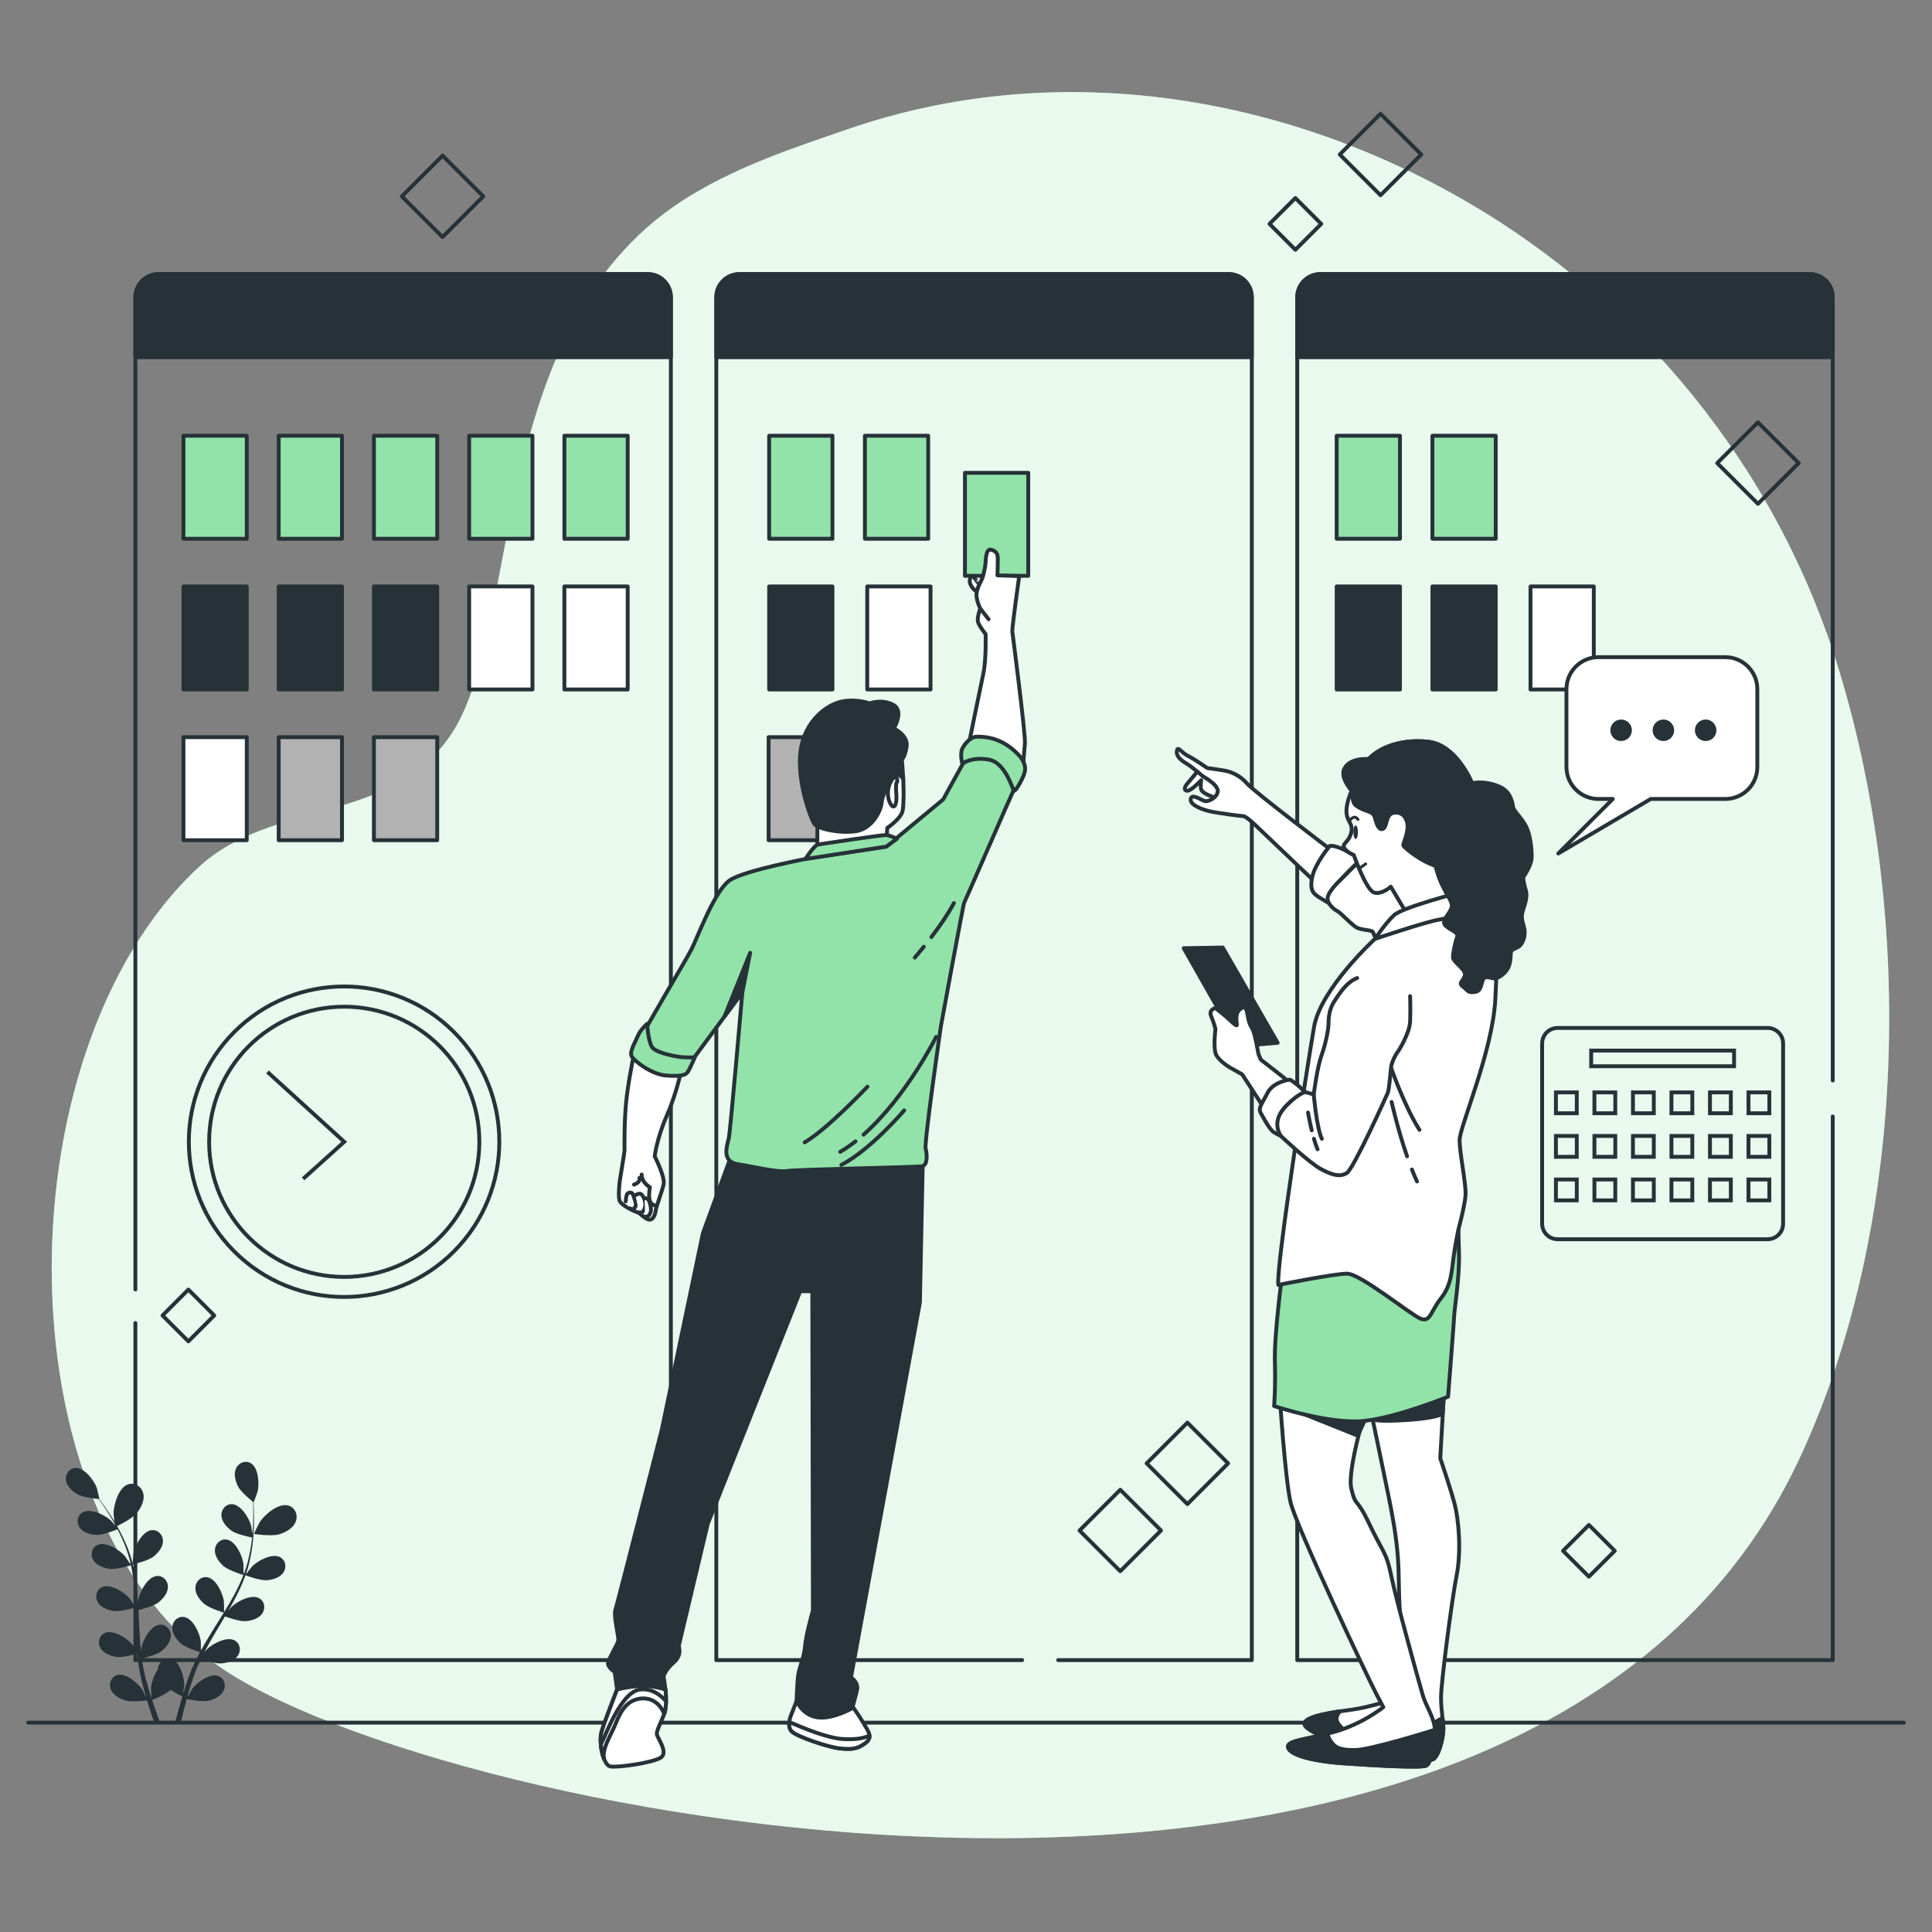 <?xml version="1.0" encoding="utf-8"?>
<!-- Generator: Adobe Illustrator 27.5.0, SVG Export Plug-In . SVG Version: 6.00 Build 0)  -->
<svg version="1.1" xmlns="http://www.w3.org/2000/svg" xmlns:xlink="http://www.w3.org/1999/xlink" x="0px" y="0px"
	 viewBox="0 0 500 500" style="enable-background:new 0 0 500 500;" xml:space="preserve">
<rect x="0" y="0" width="500" height="500" fill="#808080" stroke="none"/>
<g id="Background_Simple">
	<g>
		<path style="fill:#92E3A9;" d="M465.74,377.39c27.811-59.692,29.683-139.224,10.484-202.987
			c-16.53-54.899-53.313-96.77-95.799-121.704c-49.295-28.93-108.051-37.54-160.95-19.282c-13.918,4.804-27.464,9.203-40.583,17.092
			c-53.783,32.341-43.405,112.037-62.275,139.76c-15.876,23.324-46.233,16.446-65.372,34.319
			c-51.643,48.229-51.779,170.137,7.813,208.245C122.277,473.259,396.855,525.236,465.74,377.39z"/>
		<path style="opacity:0.8;fill:#FFFFFF;" d="M465.74,377.39c27.811-59.692,29.683-139.224,10.484-202.987
			c-16.53-54.899-53.313-96.77-95.799-121.704c-49.295-28.93-108.051-37.54-160.95-19.282c-13.918,4.804-27.464,9.203-40.583,17.092
			c-53.783,32.341-43.405,112.037-62.275,139.76c-15.876,23.324-46.233,16.446-65.372,34.319
			c-51.643,48.229-51.779,170.137,7.813,208.245C122.277,473.259,396.855,525.236,465.74,377.39z"/>
	</g>
</g>
<g id="Floor">
	
		<line style="fill:none;stroke:#263238;stroke-linecap:round;stroke-linejoin:round;stroke-miterlimit:10;" x1="7.293" y1="445.816" x2="492.716" y2="445.816"/>
</g>
<g id="Diamonds">
	<g>
		
			<rect x="349.863" y="32.497" transform="matrix(0.707 -0.707 0.707 0.707 76.406 264.363)" style="fill:none;stroke:#263238;stroke-linecap:round;stroke-linejoin:round;stroke-miterlimit:10;" width="14.91" height="14.91"/>
		
			<rect x="447.562" y="112.352" transform="matrix(0.707 -0.707 0.707 0.707 48.555 356.837)" style="fill:none;stroke:#263238;stroke-linecap:round;stroke-linejoin:round;stroke-miterlimit:10;" width="14.91" height="14.91"/>
		
			<rect x="107.094" y="43.355" transform="matrix(0.707 -0.707 0.707 0.707 -2.377 95.88)" style="fill:none;stroke:#263238;stroke-linecap:round;stroke-linejoin:round;stroke-miterlimit:10;" width="14.91" height="14.91"/>
		
			<rect x="282.542" y="388.646" transform="matrix(0.707 -0.707 0.707 0.707 -195.148 321.074)" style="fill:none;stroke:#263238;stroke-linecap:round;stroke-linejoin:round;stroke-miterlimit:10;" width="14.91" height="14.91"/>
		
			<rect x="299.915" y="371.273" transform="matrix(0.707 -0.707 0.707 0.707 -177.775 328.27)" style="fill:none;stroke:#263238;stroke-linecap:round;stroke-linejoin:round;stroke-miterlimit:10;" width="14.91" height="14.91"/>
		
			<rect x="330.552" y="53.181" transform="matrix(0.707 -0.707 0.707 0.707 57.25 254.044)" style="fill:none;stroke:#263238;stroke-linecap:round;stroke-linejoin:round;stroke-miterlimit:10;" width="9.469" height="9.469"/>
		
			<rect x="44.06" y="335.741" transform="matrix(0.707 -0.707 0.707 0.707 -226.462 134.227)" style="fill:none;stroke:#263238;stroke-linecap:round;stroke-linejoin:round;stroke-miterlimit:10;" width="9.469" height="9.469"/>
		
			<rect x="406.559" y="396.616" transform="matrix(0.707 -0.707 0.707 0.707 -163.332 408.381)" style="fill:none;stroke:#263238;stroke-linecap:round;stroke-linejoin:round;stroke-miterlimit:10;" width="9.469" height="9.469"/>
	</g>
</g>
<g id="Calendar">
	<g>
		<path style="fill:none;stroke:#263238;stroke-miterlimit:10;" d="M457.468,320.708h-54.363c-2.209,0-4-1.791-4-4v-46.674
			c0-2.209,1.791-4,4-4h54.363c2.209,0,4.001,1.791,4.001,4v46.674C461.469,318.917,459.677,320.708,457.468,320.708z"/>
		<g>
			<rect x="402.668" y="282.709" style="fill:none;stroke:#263238;stroke-miterlimit:10;" width="5.399" height="5.399"/>
			<rect x="412.636" y="282.709" style="fill:none;stroke:#263238;stroke-miterlimit:10;" width="5.399" height="5.399"/>
			<rect x="422.603" y="282.709" style="fill:none;stroke:#263238;stroke-miterlimit:10;" width="5.399" height="5.399"/>
			<rect x="432.571" y="282.709" style="fill:none;stroke:#263238;stroke-miterlimit:10;" width="5.399" height="5.399"/>
			<rect x="442.538" y="282.709" style="fill:none;stroke:#263238;stroke-miterlimit:10;" width="5.399" height="5.399"/>
			<rect x="452.506" y="282.709" style="fill:none;stroke:#263238;stroke-miterlimit:10;" width="5.399" height="5.399"/>
		</g>
		<g>
			<rect x="402.668" y="293.982" style="fill:none;stroke:#263238;stroke-miterlimit:10;" width="5.399" height="5.399"/>
			<rect x="412.636" y="293.982" style="fill:none;stroke:#263238;stroke-miterlimit:10;" width="5.399" height="5.399"/>
			<rect x="422.603" y="293.982" style="fill:none;stroke:#263238;stroke-miterlimit:10;" width="5.399" height="5.399"/>
			<rect x="432.571" y="293.982" style="fill:none;stroke:#263238;stroke-miterlimit:10;" width="5.399" height="5.399"/>
			<rect x="442.538" y="293.982" style="fill:none;stroke:#263238;stroke-miterlimit:10;" width="5.399" height="5.399"/>
			<rect x="452.506" y="293.982" style="fill:none;stroke:#263238;stroke-miterlimit:10;" width="5.399" height="5.399"/>
		</g>
		<g>
			<rect x="402.668" y="305.255" style="fill:none;stroke:#263238;stroke-miterlimit:10;" width="5.399" height="5.399"/>
			<rect x="412.636" y="305.255" style="fill:none;stroke:#263238;stroke-miterlimit:10;" width="5.399" height="5.399"/>
			<rect x="422.603" y="305.255" style="fill:none;stroke:#263238;stroke-miterlimit:10;" width="5.399" height="5.399"/>
			<rect x="432.571" y="305.255" style="fill:none;stroke:#263238;stroke-miterlimit:10;" width="5.399" height="5.399"/>
			<rect x="442.538" y="305.255" style="fill:none;stroke:#263238;stroke-miterlimit:10;" width="5.399" height="5.399"/>
			<rect x="452.506" y="305.255" style="fill:none;stroke:#263238;stroke-miterlimit:10;" width="5.399" height="5.399"/>
		</g>
		<rect x="411.799" y="271.887" style="fill:none;stroke:#263238;stroke-miterlimit:10;" width="36.975" height="4.058"/>
	</g>
</g>
<g id="Clock">
	<g>
		
			<ellipse transform="matrix(0.707 -0.707 0.707 0.707 -182.855 149.544)" style="fill:none;stroke:#263238;stroke-miterlimit:10;" cx="89.089" cy="295.497" rx="40.184" ry="40.184"/>
		<circle style="fill:none;stroke:#263238;stroke-miterlimit:10;" cx="89.089" cy="295.497" r="34.967"/>
		<polyline style="fill:none;stroke:#263238;stroke-miterlimit:10;" points="78.446,305.09 89.089,295.497 69.222,277.416 		"/>
	</g>
</g>
<g id="Board_3">
	<g>
		<path style="fill:none;stroke:#263238;stroke-linecap:round;stroke-linejoin:round;stroke-miterlimit:10;" d="M474.311,288.952
			v140.684H335.724V76.926c0-3.31,2.683-5.993,5.993-5.993h126.6c3.31,0,5.993,2.683,5.993,5.993v202.703"/>
		<path style="fill:#263238;stroke:#263238;stroke-linecap:round;stroke-linejoin:round;stroke-miterlimit:10;" d="M474.311,92.446
			H335.724V76.926c0-3.31,2.683-5.993,5.993-5.993h126.6c3.31,0,5.993,2.683,5.993,5.993V92.446z"/>
	</g>
</g>
<g id="Board_2">
	<g>
		<path style="fill:none;stroke:#263238;stroke-linecap:round;stroke-linejoin:round;stroke-miterlimit:10;" d="M264.532,429.637
			h-79.152V76.926c0-3.31,2.683-5.993,5.993-5.993h126.599c3.31,0,5.993,2.683,5.993,5.993v352.71h-50.11"/>
		<path style="fill:#263238;stroke:#263238;stroke-linecap:round;stroke-linejoin:round;stroke-miterlimit:10;" d="M323.966,92.446
			H185.379V76.926c0-3.31,2.683-5.993,5.993-5.993h126.599c3.31,0,5.993,2.683,5.993,5.993V92.446z"/>
	</g>
</g>
<g id="Board_1">
	<g>
		<path style="fill:none;stroke:#263238;stroke-linecap:round;stroke-linejoin:round;stroke-miterlimit:10;" d="M35.034,333.705
			V76.926c0-3.31,2.683-5.993,5.993-5.993h126.6c3.31,0,5.993,2.683,5.993,5.993v352.71H35.034v-87.229"/>
		<path style="fill:#263238;stroke:#263238;stroke-linecap:round;stroke-linejoin:round;stroke-miterlimit:10;" d="M173.621,92.446
			H35.034V76.926c0-3.31,2.683-5.993,5.993-5.993h126.6c3.31,0,5.993,2.683,5.993,5.993V92.446z"/>
	</g>
</g>
<g id="Plants">
	<g>
		<path style="fill:#263238;" d="M72.232,397.086c-1.963,0.58-6.504-0.092-6.507-0.092c-0.047-0.007,1.352-2.858,1.46-3.028
			c1.261-1.965,4.852-5.02,7.379-4.352c1.821,0.482,2.619,2.464,1.982,4.156C75.896,395.496,73.904,396.591,72.232,397.086z"/>
		<path style="fill:#263238;" d="M29.84,395.185c-0.043,0.02-0.449-3.13-0.452-3.331c-0.032-2.334,1.277-6.864,3.754-7.7
			c1.784-0.602,3.543,0.611,3.946,2.372c0.411,1.799-0.647,3.811-1.769,5.146C34.001,393.24,29.843,395.184,29.84,395.185z"/>
		<path style="fill:#263238;" d="M20.122,386.76c1.37,0.768,4.605,1.101,5.409,1.173c0.4,0.549,0.822,1.141,1.274,1.805
			c0.785,1.174,1.661,2.507,2.515,4.02c0.228,0.402,0.458,0.845,0.688,1.27c-0.536-0.635-1.285-1.496-1.367-1.572
			c-1.508-1.391-5.24-3.192-7.241-2.062c-1.441,0.814-1.68,2.677-0.764,3.974c0.936,1.325,2.874,1.813,4.405,1.862
			c1.598,0.051,4.693-1.185,5.367-1.462c0.496,0.949,0.982,1.934,1.43,2.992c0.776,1.824,1.508,3.809,1.988,5.921
			c-0.066,0.029-0.054,0.023-0.121,0.052c-0.424-0.647-1.345-1.983-1.433-2.085c-1.346-1.548-4.858-3.749-6.971-2.845
			c-1.522,0.651-1.964,2.476-1.195,3.866c0.785,1.42,2.657,2.118,4.174,2.335c1.748,0.25,5.482-0.859,5.622-0.901
			c0.425,1.976,0.711,4.037,0.884,6.148c0.127,1.529,0.193,3.083,0.245,4.643c-0.285-0.462-1.493-2.218-1.595-2.335
			c-1.346-1.548-4.858-3.749-6.971-2.845c-1.522,0.651-1.964,2.476-1.196,3.866c0.785,1.42,2.657,2.118,4.174,2.335
			c1.707,0.244,5.289-0.802,5.59-0.891c0.023,0.708,0.05,1.415,0.067,2.126c0.058,2.318,0.106,4.643,0.225,6.936
			c0.04,0.794,0.11,1.575,0.176,2.358c-0.449-0.679-1.29-1.899-1.374-1.995c-1.347-1.548-4.858-3.749-6.971-2.845
			c-1.522,0.651-1.964,2.476-1.195,3.866c0.785,1.419,2.657,2.118,4.174,2.335c1.524,0.218,4.555-0.597,5.405-0.839
			c0.119,1.302,0.267,2.59,0.472,3.852c0.1,0.542,0.168,1.102,0.294,1.617c0.116,0.522,0.23,1.038,0.344,1.549
			c0.272,1.05,0.522,2.026,0.8,2.996c0.137,0.492,0.278,0.952,0.417,1.428c-0.352-0.756-0.929-1.944-0.994-2.047
			c-1.096-1.734-4.234-4.441-6.459-3.868c-1.603,0.413-2.316,2.15-1.768,3.64c0.561,1.522,2.306,2.496,3.772,2.94
			c1.617,0.49,5.196,0.028,5.634-0.031c0.347,1.162,0.696,2.292,1.042,3.341c0.281,0.858,0.555,1.661,0.823,2.434h1.511
			c-0.337-0.896-0.687-1.852-1.046-2.872c-0.333-0.942-0.671-1.946-1.007-2.981c0.403-0.161,3.516-1.431,4.781-2.616
			c1.292,0.85,2.767,1.574,3.027,1.7c-0.352,1.161-0.683,2.295-0.974,3.362c-0.333,1.212-0.626,2.348-0.889,3.408H46.8
			c0.219-0.964,0.457-1.975,0.73-3.062c0.241-0.97,0.514-1.993,0.804-3.042c0.441,0.091,3.971,0.798,5.616,0.422
			c1.494-0.341,3.302-1.191,3.968-2.671c0.651-1.449,0.061-3.231-1.51-3.755c-2.18-0.726-5.498,1.756-6.713,3.41
			c-0.078,0.106-0.856,1.461-1.238,2.161c0.178-0.633,0.352-1.263,0.548-1.919c0.274-0.946,0.596-1.937,0.901-2.899
			c0.177-0.493,0.355-0.991,0.536-1.494c0.171-0.512,0.397-0.978,0.595-1.476c0.307-0.723,0.66-1.453,1.01-2.183
			c0.947,0.338,3.742,1.28,5.222,1.173c1.529-0.111,3.445-0.678,4.326-2.039c0.863-1.333,0.55-3.185-0.923-3.94
			c-2.045-1.048-5.701,0.903-7.152,2.354c-0.047,0.047-0.322,0.385-0.644,0.79c0.364-0.702,0.724-1.404,1.117-2.103
			c1.112-1.983,2.308-3.969,3.497-5.964c0.248-0.416,0.489-0.835,0.735-1.251c0.795,0.288,3.814,1.337,5.365,1.224
			c1.528-0.111,3.445-0.678,4.326-2.039c0.864-1.333,0.55-3.185-0.923-3.94c-2.045-1.048-5.701,0.902-7.152,2.353
			c-0.052,0.052-0.379,0.457-0.741,0.913c0.631-1.093,1.246-2.19,1.822-3.298c1.01-1.936,1.901-3.898,2.613-5.867
			c0.279,0.105,3.794,1.405,5.518,1.28c1.529-0.111,3.445-0.677,4.326-2.039c0.863-1.333,0.55-3.185-0.924-3.94
			c-2.045-1.048-5.701,0.903-7.152,2.354c-0.103,0.103-1.276,1.576-1.677,2.117c0.008-0.024,0.02-0.047,0.028-0.07
			c0.728-2.073,1.168-4.143,1.489-6.126c0.323-1.978,0.459-3.868,0.54-5.609c0.085-1.743,0.055-3.342,0.017-4.757
			c-0.027-0.766-0.065-1.466-0.108-2.119c0.007,0.006,0.038,0.03,0.038,0.03c0.033,0.026,0.995-2.594,1.037-2.767
			c0.483-1.994,0.243-6.131-1.716-7.331c-1.412-0.864-3.156-0.167-3.844,1.264c-0.703,1.462-0.188,3.392,0.513,4.755
			c0.719,1.396,3.234,3.459,3.865,3.962c0.031,0.679,0.056,1.405,0.067,2.208c0.007,1.412,0.002,3.007-0.12,4.74
			c-0.031,0.462-0.084,0.957-0.126,1.439c-0.097-0.826-0.246-1.957-0.273-2.065c-0.491-1.992-2.61-5.553-4.902-5.715
			c-1.651-0.116-2.878,1.306-2.829,2.893c0.05,1.621,1.397,3.098,2.647,3.984c1.304,0.925,4.568,1.601,5.283,1.741
			c-0.11,1.064-0.248,2.155-0.458,3.284c-0.359,1.95-0.844,4.009-1.608,6.036c-0.071-0.013-0.058-0.01-0.129-0.023
			c0.003-0.773-0.027-2.397-0.045-2.531c-0.269-2.034-1.984-5.806-4.244-6.218c-1.629-0.297-3.004,0.982-3.13,2.565
			c-0.129,1.617,1.048,3.232,2.193,4.25c1.32,1.173,5.046,2.307,5.186,2.35c-0.736,1.883-1.634,3.76-2.654,5.615
			c-0.737,1.346-1.54,2.678-2.357,4.008c0.017-0.542-0.022-2.674-0.042-2.827c-0.269-2.034-1.984-5.806-4.245-6.219
			c-1.629-0.297-3.004,0.982-3.13,2.565c-0.128,1.617,1.048,3.232,2.193,4.25c1.289,1.145,4.854,2.249,5.155,2.34
			c-0.372,0.604-0.74,1.208-1.118,1.81c-1.23,1.966-2.473,3.931-3.639,5.908c-0.404,0.685-0.777,1.375-1.154,2.064
			c0-0.814-0.029-2.295-0.046-2.422c-0.268-2.034-1.984-5.807-4.244-6.219c-1.629-0.297-3.004,0.982-3.13,2.565
			c-0.129,1.617,1.048,3.232,2.193,4.25c1.151,1.023,4.128,2.015,4.971,2.283c-0.619,1.151-1.207,2.307-1.731,3.473
			c-0.215,0.508-0.468,1.012-0.647,1.511c-0.191,0.499-0.381,0.993-0.568,1.482c-0.352,1.026-0.683,1.978-0.986,2.94
			c-0.157,0.486-0.293,0.947-0.439,1.421c0.123-0.825,0.298-2.135,0.3-2.256c0.043-2.051-1.081-6.04-3.253-6.79
			c-1.565-0.54-3.118,0.515-3.483,2.061c-0.046,0.197-0.072,0.396-0.081,0.597c-1.073,1.484-1.715,3.659-1.782,5.021
			c-0.007,0.131,0.092,1.69,0.159,2.485c-0.201-0.627-0.403-1.248-0.601-1.903c-0.293-0.941-0.572-1.944-0.848-2.915
			c-0.125-0.509-0.25-1.023-0.377-1.542c-0.139-0.521-0.208-1.035-0.318-1.56c-0.143-0.772-0.252-1.576-0.362-2.378
			c0.976-0.241,3.827-0.996,5.002-1.902c1.214-0.936,2.499-2.466,2.484-4.087c-0.015-1.589-1.299-2.96-2.944-2.777
			c-2.284,0.254-4.257,3.898-4.667,5.908c-0.013,0.065-0.056,0.499-0.101,1.014c-0.084-0.786-0.171-1.571-0.229-2.37
			c-0.166-2.268-0.264-4.584-0.373-6.903c-0.023-0.483-0.052-0.966-0.077-1.449c0.822-0.198,3.919-0.989,5.15-1.939
			c1.214-0.936,2.499-2.466,2.484-4.088c-0.016-1.588-1.298-2.959-2.944-2.776c-2.284,0.254-4.257,3.898-4.667,5.908
			c-0.015,0.072-0.064,0.59-0.115,1.17c-0.077-1.259-0.169-2.514-0.299-3.756c-0.226-2.172-0.566-4.3-1.058-6.335
			c0.291-0.067,3.94-0.921,5.308-1.977c1.213-0.936,2.5-2.465,2.484-4.087c-0.015-1.588-1.299-2.959-2.944-2.777
			c-2.284,0.254-4.257,3.898-4.667,5.909c-0.029,0.142-0.194,2.019-0.231,2.69c-0.006-0.024-0.009-0.05-0.015-0.074
			c-0.536-2.132-1.312-4.1-2.138-5.931c-0.822-1.828-1.751-3.48-2.644-4.977c-0.891-1.5-1.798-2.818-2.61-3.977
			c-0.445-0.624-0.863-1.187-1.259-1.708c0.009,0.001,0.049,0.004,0.049,0.004c0.042,0.003-0.601-2.713-0.661-2.88
			c-0.698-1.93-3.18-5.248-5.476-5.167c-1.654,0.058-2.725,1.602-2.509,3.175C17.291,384.684,18.786,386.01,20.122,386.76z"/>
	</g>
</g>
<g id="Cards_3">
	<g>
		
			<rect x="345.929" y="112.769" style="fill:#92E3A9;stroke:#263238;stroke-linecap:round;stroke-linejoin:round;stroke-miterlimit:10;" width="16.381" height="26.666"/>
		
			<rect x="370.709" y="112.769" style="fill:#92E3A9;stroke:#263238;stroke-linecap:round;stroke-linejoin:round;stroke-miterlimit:10;" width="16.381" height="26.666"/>
		
			<rect x="345.929" y="151.773" style="fill:#263238;stroke:#263238;stroke-linecap:round;stroke-linejoin:round;stroke-miterlimit:10;" width="16.381" height="26.666"/>
		
			<rect x="370.709" y="151.773" style="fill:#263238;stroke:#263238;stroke-linecap:round;stroke-linejoin:round;stroke-miterlimit:10;" width="16.381" height="26.666"/>
		
			<rect x="396.094" y="151.773" style="fill:#FFFFFF;stroke:#263238;stroke-linecap:round;stroke-linejoin:round;stroke-miterlimit:10;" width="16.381" height="26.666"/>
	</g>
</g>
<g id="Cards_2">
	<g>
		
			<rect x="199.058" y="112.769" style="fill:#92E3A9;stroke:#263238;stroke-linecap:round;stroke-linejoin:round;stroke-miterlimit:10;" width="16.381" height="26.666"/>
		
			<rect x="223.839" y="112.769" style="fill:#92E3A9;stroke:#263238;stroke-linecap:round;stroke-linejoin:round;stroke-miterlimit:10;" width="16.381" height="26.666"/>
		
			<rect x="199.058" y="151.773" style="fill:#263238;stroke:#263238;stroke-linecap:round;stroke-linejoin:round;stroke-miterlimit:10;" width="16.381" height="26.666"/>
		
			<rect x="224.443" y="151.773" style="fill:#FFFFFF;stroke:#263238;stroke-linecap:round;stroke-linejoin:round;stroke-miterlimit:10;" width="16.381" height="26.666"/>
		
			<rect x="198.916" y="190.776" style="fill:#B2B2B2;stroke:#263238;stroke-linecap:round;stroke-linejoin:round;stroke-miterlimit:10;" width="16.381" height="26.666"/>
	</g>
</g>
<g id="Cards_1">
	<g>
		
			<rect x="47.477" y="112.769" style="fill:#92E3A9;stroke:#263238;stroke-linecap:round;stroke-linejoin:round;stroke-miterlimit:10;" width="16.381" height="26.666"/>
		
			<rect x="72.124" y="112.769" style="fill:#92E3A9;stroke:#263238;stroke-linecap:round;stroke-linejoin:round;stroke-miterlimit:10;" width="16.381" height="26.666"/>
		
			<rect x="96.771" y="112.769" style="fill:#92E3A9;stroke:#263238;stroke-linecap:round;stroke-linejoin:round;stroke-miterlimit:10;" width="16.381" height="26.666"/>
		
			<rect x="121.418" y="112.769" style="fill:#92E3A9;stroke:#263238;stroke-linecap:round;stroke-linejoin:round;stroke-miterlimit:10;" width="16.381" height="26.666"/>
		
			<rect x="146.065" y="112.769" style="fill:#92E3A9;stroke:#263238;stroke-linecap:round;stroke-linejoin:round;stroke-miterlimit:10;" width="16.381" height="26.666"/>
		
			<rect x="47.477" y="151.773" style="fill:#263238;stroke:#263238;stroke-linecap:round;stroke-linejoin:round;stroke-miterlimit:10;" width="16.381" height="26.666"/>
		
			<rect x="72.124" y="151.773" style="fill:#263238;stroke:#263238;stroke-linecap:round;stroke-linejoin:round;stroke-miterlimit:10;" width="16.381" height="26.666"/>
		
			<rect x="96.771" y="151.773" style="fill:#263238;stroke:#263238;stroke-linecap:round;stroke-linejoin:round;stroke-miterlimit:10;" width="16.381" height="26.666"/>
		
			<rect x="121.418" y="151.773" style="fill:#FFFFFF;stroke:#263238;stroke-linecap:round;stroke-linejoin:round;stroke-miterlimit:10;" width="16.381" height="26.666"/>
		
			<rect x="146.065" y="151.773" style="fill:#FFFFFF;stroke:#263238;stroke-linecap:round;stroke-linejoin:round;stroke-miterlimit:10;" width="16.381" height="26.666"/>
		
			<rect x="47.477" y="190.776" style="fill:#FFFFFF;stroke:#263238;stroke-linecap:round;stroke-linejoin:round;stroke-miterlimit:10;" width="16.381" height="26.666"/>
		
			<rect x="72.124" y="190.776" style="fill:#B2B2B2;stroke:#263238;stroke-linecap:round;stroke-linejoin:round;stroke-miterlimit:10;" width="16.381" height="26.666"/>
		
			<rect x="96.771" y="190.776" style="fill:#B2B2B2;stroke:#263238;stroke-linecap:round;stroke-linejoin:round;stroke-miterlimit:10;" width="16.381" height="26.666"/>
	</g>
</g>
<g id="Character_2">
	<g>
		<g>
			<path style="fill:#FFFFFF;stroke:#263238;stroke-linecap:round;stroke-linejoin:round;stroke-miterlimit:10;" d="
				M310.159,199.342c0,0-1.857,2.286-2.857,3.428c-1,1.143-0.857,2,0.143,1.857c1-0.143,3.428-2.714,3.428-2.714
				s-0.286,1.714,0,2.428c0.286,0.714,1.428,1.286,2.571,1.714c1.143,0.429,2.428,1.286,2.857,0.286
				c0.429-1-0.143-3.857-0.143-3.857L310.159,199.342z"/>
			<path style="fill:#FFFFFF;stroke:#263238;stroke-linecap:round;stroke-linejoin:round;stroke-miterlimit:10;" d="
				M344.586,220.055c0,0-20-15.143-21.857-17.285c-1.857-2.143-4.143-3-5.571-3.286c-1.428-0.286-4.714-0.714-4.714-0.714
				s-3.286-2.286-5-3.143c-1.714-0.857-2.571-2.571-2.857-1.429c-0.286,1.143,0.571,2.286,2.286,3.286
				c1.714,1,4.428,3.428,4.428,3.428s4,2.143,3.857,3.857c-0.143,1.714-2.429,2.714-3.286,2.571
				c-0.857-0.143-3.428-2.143-3.714-0.571s3,2.714,4.714,3.143c1.714,0.429,8,1.286,8.857,1.286c0.857,0,4,3.143,4,3.143l15,14.285
				L344.586,220.055z"/>
		</g>
		<g>
			<path style="fill:#FFFFFF;stroke:#263238;stroke-linecap:round;stroke-linejoin:round;stroke-miterlimit:10;" d="
				M344.158,218.913c0,0-3.857,4.571-4.571,8.143s0.429,4.286,2,5.286c1.571,1,3.428,2,3.428,2s-1.714-2.714,1.714-6.428
				c3.428-3.714,5.428-5.428,5.428-5.428S346.729,218.627,344.158,218.913z"/>
			<path style="fill:#FFFFFF;stroke:#263238;stroke-linecap:round;stroke-linejoin:round;stroke-miterlimit:10;" d="
				M346.729,227.912c0,0-3.428,3.143-3.143,4.857c0.286,1.714,2.143,2.857,2.714,3.143c0.571,0.286,3.286,3.143,4.571,4
				s4.143,0.714,4.428,1.286s1.428,3.286,1.428,3.286s6.571-6,8.143-9.428c1.571-3.428,0.143-7.143-1.857-9.286
				c-2-2.143-8.143-3.857-8.857-4c-0.714-0.143-2,0.714-2,0.714L346.729,227.912z"/>
		</g>
		<g>
			<path style="fill:#FFFFFF;stroke:#263238;stroke-linecap:round;stroke-linejoin:round;stroke-miterlimit:10;" d="
				M354.166,362.269c0,0,1.413,6.46,5.249,25.236c3.836,18.776,1.817,19.785,3.23,33.716c1.413,13.93-0.606,18.17-0.606,18.17
				s-7.47,2.423-11.911,3.028c-4.442,0.606-12.315,1.615-12.517,3.634c-0.202,2.019,9.287,5.451,17.766,6.662
				c8.479,1.211,14.334,3.634,15.747,2.423c1.413-1.211,2.423-5.653,2.423-7.672c0-2.019-0.606-4.644-0.606-8.277
				c0-3.634,2.826-25.438,4.038-31.495c1.211-6.057,0.606-14.334-0.606-18.776c-1.211-4.442-3.634-11.508-3.634-11.508l1.009-17.766
				L354.166,362.269z"/>
			<path style="fill:#263238;stroke:#263238;stroke-linecap:round;stroke-linejoin:round;stroke-miterlimit:10;" d="
				M355.968,367.483c0,0,1.095,0.487,8.397,0c7.301-0.487,9.005-1.582,9.005-1.582l0.38-6.256L355.968,367.483z"/>
			<path style="fill:#263238;stroke:#263238;stroke-linecap:round;stroke-linejoin:round;stroke-miterlimit:10;" d="M350.33,449.486
				c0,0-4.442-2.625-4.442-4.643c0-0.698,0.389-1.369,0.893-1.952c-4.215,0.634-9.014,1.592-9.171,3.163
				c-0.202,2.019,9.287,5.451,17.766,6.662c8.479,1.211,14.334,3.634,15.747,2.423c1.413-1.211,2.423-5.653,2.423-7.672
				c0-0.843-0.107-1.8-0.23-2.884c-1.47,0.806-3.458,2.069-4.818,2.884C366.481,448.678,350.33,449.486,350.33,449.486z"/>
		</g>
		<g>
			<path style="fill:#FFFFFF;stroke:#263238;stroke-linecap:round;stroke-linejoin:round;stroke-miterlimit:10;" d="M331.15,360.654
				c0,0,1.413,21.804,2.826,28.063c1.413,6.259,20.391,46.233,22.208,49.665c1.817,3.432,1.817,3.432,1.817,3.432
				s-5.451,4.442-12.921,6.461c-7.47,2.019-12.315,2.221-11.71,4.038c0.606,1.817,5.855,3.432,14.334,4.038s19.987,1.211,21.4,0.606
				c1.413-0.606,2.221-6.461,2.221-9.287c0-2.826-2.221-6.057-3.028-8.681c-0.808-2.625-7.066-25.236-8.278-31.293
				c-1.211-6.057-2.221-6.057-5.653-13.325c-3.432-7.268-3.432-4.038-4.643-9.085c-1.211-5.047,4.442-23.015,4.442-23.015
				L331.15,360.654z"/>
			<polygon style="fill:#263238;stroke:#263238;stroke-linecap:round;stroke-linejoin:round;stroke-miterlimit:10;" points="
				336.321,365.521 351.379,371.545 353.156,367.72 			"/>
			<path style="fill:#263238;stroke:#263238;stroke-linecap:round;stroke-linejoin:round;stroke-miterlimit:10;" d="
				M344.071,450.091c-0.272-0.453-0.396-0.947-0.434-1.441c-6.641,1.676-10.832,1.965-10.267,3.662
				c0.606,1.817,5.855,3.432,14.334,4.038c8.479,0.606,19.987,1.211,21.4,0.606c1.413-0.606,2.221-6.46,2.221-9.287
				c0,0-16.555,5.249-20.795,5.249C346.292,452.918,345.283,452.11,344.071,450.091z"/>
		</g>
		<path style="fill:#92E3A9;stroke:#263238;stroke-linecap:round;stroke-linejoin:round;stroke-miterlimit:10;" d="M331.958,328.957
			c0,0-2.221,16.151-2.019,23.217c0.202,7.066-0.202,11.71-0.202,11.71s14.536,4.845,23.419,3.836
			c8.883-1.009,21.602-6.259,21.602-6.259s1.615-20.593,1.615-21.4c0-0.808,1.395-9.761,1.211-15.747
			c-0.184-5.986-0.202-10.094-0.202-10.094s-19.785,4.845-26.65,4.24c-6.864-0.606-16.555-1.009-16.555-1.009L331.958,328.957z"/>
		<path style="fill:#FFFFFF;stroke:#263238;stroke-linecap:round;stroke-linejoin:round;stroke-miterlimit:10;" d="M355.829,242.995
			c0,0-14.039,12.841-15.751,22.771c-1.712,9.93-9.93,62.492-9.245,66.772c0,0,14.382-2.911,17.806-2.911
			s16.436,10.615,19.004,11.642c2.568,1.027,2.568-1.883,5.308-5.307c2.739-3.424,2.739-7.191,3.253-10.786
			c0.514-3.595,1.198-6.849,1.198-6.849s1.712-6.335,1.883-9.074c0.171-2.739-1.541-10.786-1.541-14.211
			c0-3.424,8.561-22.942,9.245-36.468c0.685-13.526,0.342-16.436,0.342-16.436l-1.712-7.191
			C385.619,234.948,360.794,239.057,355.829,242.995z"/>
		<path style="fill:#FFFFFF;stroke:#263238;stroke-linecap:round;stroke-linejoin:round;stroke-miterlimit:10;" d="M359.999,276.321
			c0,0,3.538,10.139,7.355,16.077"/>
		<path style="fill:#FFFFFF;stroke:#263238;stroke-linecap:round;stroke-linejoin:round;stroke-miterlimit:10;" d="M365.408,302.675
			c0.42,1.066,0.857,2.103,1.31,3.083"/>
		<path style="fill:#FFFFFF;stroke:#263238;stroke-linecap:round;stroke-linejoin:round;stroke-miterlimit:10;" d="M360.143,285.188
			c0,0,1.581,7.054,4.006,14.069"/>
		<g>
			<g>
				<path style="fill:#FFFFFF;stroke:#263238;stroke-linecap:round;stroke-linejoin:round;stroke-miterlimit:10;" d="
					M380.997,202.761c0,0-3.938-9.93-11.3-10.786c-7.362-0.856-14.724,1.712-17.292,7.02c-2.568,5.308-3.938,8.218-3.938,10.958
					c0,2.739,1.883,3.082,1.198,5.65c-0.685,2.568-2.568,2.739-1.712,3.938c0.856,1.198,2.397,1.712,2.397,1.712
					s3.253,9.245,5.308,9.759c2.054,0.514,4.28-1.541,4.28-1.541l3.767,6.335l13.697-3.767c0,0-1.37-11.471-0.514-14.382
					c0.856-2.911,5.307-7.02,5.65-9.245C382.88,206.185,380.997,202.761,380.997,202.761z"/>
			</g>
			<path style="fill:#263238;" d="M351.431,215.365c0,0.972-0.263,1.761-0.587,1.761c-0.324,0-0.587-0.788-0.587-1.761
				c0-0.972,0.263-1.761,0.587-1.761C351.169,213.604,351.431,214.393,351.431,215.365z"/>
			
				<path style="fill:#FFFFFF;stroke:#263238;stroke-width:0.75;stroke-linecap:round;stroke-linejoin:round;stroke-miterlimit:10;" d="
				M349.267,212.423c0,0,1.174-1.844,2.18-0.335"/>
			
				<line style="fill:#FFFFFF;stroke:#263238;stroke-width:0.75;stroke-linecap:round;stroke-linejoin:round;stroke-miterlimit:10;" x1="351.767" y1="224.755" x2="353.443" y2="223.581"/>
		</g>
		<path style="fill:#FFFFFF;stroke:#263238;stroke-linecap:round;stroke-linejoin:round;stroke-miterlimit:10;" d="M378.257,230.839
			c0,0-15.238,3.938-17.464,5.992c-2.226,2.055-4.965,6.164-4.965,6.164s12.67-4.28,16.436-4.965c3.767-0.685,7.533-1.37,7.533-1.37
			S378.942,232.38,378.257,230.839z"/>
		<path style="fill:#263238;stroke:#263238;stroke-linecap:round;stroke-linejoin:round;stroke-miterlimit:10;" d="M380.997,202.761
			c0,0-3.938-9.93-11.3-10.786c-5.973-0.695-11.946,0.866-15.359,4.314l-0.582,0.146c0,0-4.254-0.34-5.785,2.382
			c-1.204,2.14,1.162,5.113,2.231,6.291c-0.234,1.404-0.143,2.671,0.662,3.304c2.397,1.883,4.452,1.199,4.965,3.253
			c0.514,2.055,1.199,3.424,2.226,2.739c1.027-0.685,0.514-3.938,2.911-4.109c2.397-0.171,3.595,2.055,3.253,4.452
			c-0.342,2.397-1.198,3.595-1.027,4.109c0.171,0.514,6.677,5.992,11.3,5.65c0.653-0.048,1.396-0.387,2.188-0.921
			c-0.12-2.479-0.117-4.821,0.209-5.927c0.856-2.911,5.307-7.02,5.65-9.245C382.88,206.185,380.997,202.761,380.997,202.761z"/>
		<path style="fill:#263238;stroke:#263238;stroke-linecap:round;stroke-linejoin:round;stroke-miterlimit:10;" d="M380.997,202.761
			c0,0-9.245,3.938-9.93,14.724c-0.685,10.786,5.307,15.067,4.623,17.292c-0.685,2.226-3.082,3.595-1.37,4.965
			c1.712,1.37,3.253,1.541,2.739,2.911c-0.514,1.37-1.027,3.938-1.027,5.136c0,1.199,3.424,3.082,3.082,4.623
			c-0.342,1.541-1.883,1.883-0.514,2.911c1.37,1.027,1.198,1.712,3.253,1.37c2.055-0.342,1.198-3.595,2.739-3.767
			c1.541-0.171,2.055,1.198,4.451-0.856c2.397-2.055,1.712-4.965,2.055-5.821c0.342-0.856,1.712-0.685,2.568-1.883
			c0.856-1.198,1.198-2.911,0.685-4.623c-0.514-1.712-0.685-2.739-0.171-4.28c0.514-1.541,1.198-3.596,0.685-5.136
			c-0.514-1.541-0.685-3.253-0.685-3.253s2.226-3.082,2.226-5.307c0-2.226-0.342-5.479-1.37-7.705
			c-1.027-2.226-3.253-4.109-3.424-5.136c-0.171-1.027-0.514-3.424-2.568-4.794C386.989,202.761,383.051,202.076,380.997,202.761z"
			/>
		<g>
			<polygon style="fill:#263238;stroke:#263238;stroke-linecap:round;stroke-linejoin:round;stroke-miterlimit:10;" points="
				306.349,245.392 320.73,270.731 330.661,269.875 316.45,245.221 			"/>
			<path style="fill:#FFFFFF;stroke:#263238;stroke-linecap:round;stroke-linejoin:round;stroke-miterlimit:10;" d="M325.673,272.74
				c0,0-0.864-5.309-1.605-6.544c-0.741-1.235-0.864-1.729-1.235-3.704c-0.371-1.976-0.741-2.223-1.976-1.235
				c-1.235,0.988-0.864,3.21-0.741,3.828c0.124,0.617-0.617,0.124-1.729-0.988c-1.111-1.111-3.828-3.21-3.828-3.21
				s-1.852,0.37-1.111,2.099c0.741,1.729,1.111,3.334,1.111,3.334s-0.617,4.815,0.124,6.544c0.741,1.729,3.704,3.457,3.704,3.457
				l3.087,1.729l8.026,12.348c0,0-1.729-0.124,1.111-3.828c2.84-3.704,4.569-4.939,4.445-5.31c-0.123-0.37-8.767-7.038-8.767-7.038
				L325.673,272.74z"/>
			<g>
				<path style="fill:#FFFFFF;stroke:#263238;stroke-linecap:round;stroke-linejoin:round;stroke-miterlimit:10;" d="
					M333.822,279.408c0,0-4.322,0.494-5.803,3.457c-1.482,2.963-2.469,3.828-1.729,5.186c0.741,1.358,2.346,4.322,3.334,4.939
					c0.988,0.617,1.852,0.988,1.852,0.988s-1.605-4.198,0.741-7.038c2.346-2.84,5.556-4.322,5.556-4.322
					S335.427,280.272,333.822,279.408z"/>
				<g>
					<path style="fill:#FFFFFF;stroke:#263238;stroke-linecap:round;stroke-linejoin:round;stroke-miterlimit:10;" d="
						M364.938,257.8c0,0,0.123,3.457,0,6.544c-0.124,3.087-2.963,7.532-2.963,7.532s-1.729,2.223-1.976,4.445
						c-0.247,2.223-0.494,5.68-0.864,6.544c-0.37,0.864-8.89,19.756-10.619,20.744c-1.729,0.988-3.457,0.617-6.544-0.988
						c-3.087-1.605-10.496-8.643-10.496-8.643s-2.469-3.334,0.741-7.038c3.21-3.704,5.556-4.322,5.556-4.322l2.223,0.617
						c0,0,0.864-6.915,1.976-10.001c1.111-3.087,1.852-6.791,1.852-8.396s0.247-3.828,1.482-5.68
						c1.235-1.852,3.087-4.939,5.927-6.05"/>
					<path style="fill:#FFFFFF;stroke:#263238;stroke-linecap:round;stroke-linejoin:round;stroke-miterlimit:10;" d="
						M339.996,283.236c0,0,0.741,8.643,2.099,11.483"/>
					<path style="fill:#FFFFFF;stroke:#263238;stroke-linecap:round;stroke-linejoin:round;stroke-miterlimit:10;" d="
						M340.045,294.717c0.29,1.01,0.607,1.964,0.939,2.718"/>
					<path style="fill:#FFFFFF;stroke:#263238;stroke-linecap:round;stroke-linejoin:round;stroke-miterlimit:10;" d="
						M338.514,287.928c0,0,0.376,2.172,0.958,4.596"/>
				</g>
			</g>
		</g>
	</g>
</g>
<g id="Speech_Bubble">
	<g>
		<path style="fill:#FFFFFF;stroke:#263238;stroke-linecap:round;stroke-linejoin:round;stroke-miterlimit:10;" d="M446.516,170.075
			h-32.841c-4.572,0-8.278,3.706-8.278,8.278v20.139c0,4.572,3.706,8.278,8.278,8.278h3.719l-14.113,14.113l23.931-14.113h19.305
			c4.572,0,8.278-3.706,8.278-8.278v-20.139C454.794,173.781,451.088,170.075,446.516,170.075z"/>
		<g>
			<path style="fill:#263238;" d="M422.329,188.996c0-1.538-1.247-2.785-2.785-2.785c-1.538,0-2.785,1.247-2.785,2.785
				c0,1.538,1.247,2.785,2.785,2.785C421.082,191.781,422.329,190.534,422.329,188.996z"/>
			<path style="fill:#263238;" d="M433.268,188.996c0-1.538-1.247-2.785-2.785-2.785c-1.538,0-2.785,1.247-2.785,2.785
				c0,1.538,1.247,2.785,2.785,2.785C432.021,191.781,433.268,190.534,433.268,188.996z"/>
			<path style="fill:#263238;" d="M444.207,188.996c0-1.538-1.247-2.785-2.785-2.785s-2.785,1.247-2.785,2.785
				c0,1.538,1.247,2.785,2.785,2.785S444.207,190.534,444.207,188.996z"/>
		</g>
	</g>
</g>
<g id="Character_1">
	<g>
		<path style="fill:#FFFFFF;stroke:#263238;stroke-linecap:round;stroke-linejoin:round;stroke-miterlimit:10;" d="M233.766,201.62
			c0,0,0.288,6.375-0.206,8.349c-0.494,1.974-3.948,4.318-3.948,4.318l-0.247,4.812c0,0-3.948,0.864-7.156,1.727
			c-3.208,0.864-8.514,2.714-10.734,1.234l0.123-13.079c0,0-2.961-8.637,3.702-13.696c6.663-5.059,13.079-1.357,14.93,0.864
			S233.766,201.62,233.766,201.62z"/>
		<path style="fill:#263238;stroke:#263238;stroke-linecap:round;stroke-linejoin:round;stroke-miterlimit:10;" d="M225.026,182.044
			c0,0,3.146-1.223,6.118,0.35c2.971,1.573,0.175,6.118,0.175,6.118s3.671,1.748,3.321,4.545c-0.35,2.797-1.224,3.496-1.224,3.496
			l0.35,5.069c0,0-1.748-2.622-2.797-0.524c-1.049,2.098-2.622,4.545-2.797,6.642c-0.175,2.098-2.447,6.642-6.467,7.341
			c-4.02,0.699-10.138-0.524-11.012-1.923c-0.874-1.398-4.545-11.012-3.496-18.878c1.049-7.866,6.992-12.061,10.837-12.76
			C221.88,180.82,225.026,182.044,225.026,182.044z"/>
		<path style="fill:#FFFFFF;stroke:#263238;stroke-linecap:round;stroke-linejoin:round;stroke-miterlimit:10;" d="M232.203,202.319
			c0,0-0.493,0-0.247,2.961c0.247,2.961-0.494,4.195-1.357,2.961c-0.864-1.234-1.11-3.465-0.37-5.305
			C230.969,201.096,232.326,200.098,232.203,202.319z"/>
		<g>
			<path style="fill:#FFFFFF;stroke:#263238;stroke-linecap:round;stroke-linejoin:round;stroke-miterlimit:10;" d="
				M220.225,441.069c0,0,1.906,2.587,3.267,4.901c1.361,2.314,2.451,3.676,0.408,5.173c-2.042,1.497-3.403,1.634-6.398,1.361
				c-2.995-0.272-11.027-2.995-12.524-4.356c-1.498-1.361-0.272-4.22-0.272-4.22l1.451-3.713L220.225,441.069z"/>
			<path style="fill:#FFFFFF;stroke:#263238;stroke-linecap:round;stroke-linejoin:round;stroke-miterlimit:10;" d="
				M204.267,445.651c3.795,1.644,9.805,4.132,13.779,4.403c3.993,0.272,6.043-0.422,6.971-0.916
				c0.076,0.705-0.212,1.342-1.117,2.005c-2.042,1.497-3.403,1.634-6.398,1.361c-2.995-0.272-11.027-2.995-12.524-4.356
				C204.263,447.498,204.17,446.509,204.267,445.651z"/>
		</g>
		<g>
			<g>
				<path style="fill:#FFFFFF;stroke:#263238;stroke-linecap:round;stroke-linejoin:round;stroke-miterlimit:10;" d="
					M165.906,439.571c-4.492,0.408-5.854,4.901-6.943,7.351c-1.089,2.45-2.859,5.309-2.723,7.624
					c0.012,0.203,0.044,0.399,0.073,0.595c-0.805-2.06-1.155-5.201-0.617-6.993c0.817-2.723,4.005-10.905,4.005-10.905
					s7.386-3.282,12.513,0c0,0,0.499,3.962-0.318,6.277C171.896,443.519,170.399,439.163,165.906,439.571z"/>
			</g>
			<path style="fill:#FFFFFF;stroke:#263238;stroke-linecap:round;stroke-linejoin:round;stroke-miterlimit:10;" d="
				M172.214,437.243c0,0,0.499,3.962-0.318,6.277c-0.817,2.314-2.042,4.356-1.906,5.309c0.136,0.953,2.995,4.629,1.089,5.99
				c-1.906,1.361-11.435,2.723-13.205,2.314c-1.77-0.408-2.995-6.262-2.178-8.985c0.817-2.723,4.005-10.905,4.005-10.905
				S167.087,433.961,172.214,437.243z"/>
			<path style="fill:#FFFFFF;stroke:#263238;stroke-linecap:round;stroke-linejoin:round;stroke-miterlimit:10;" d="M155.5,451.52
				c0.241-0.624,0.46-1.137,0.587-1.306c0.405-0.54,4.588-12.28,9.446-12.954c3.203-0.445,5.577,1.57,6.828,2.997
				c-0.019,1.109-0.132,2.321-0.464,3.263c0,0-1.498-4.356-5.99-3.948c-4.492,0.408-5.854,4.901-6.943,7.351
				c-1.089,2.45-2.859,5.309-2.723,7.624c0.012,0.203,0.044,0.399,0.073,0.595C155.908,454.105,155.619,452.794,155.5,451.52z"/>
		</g>
		<path style="fill:#263238;stroke:#263238;stroke-linecap:round;stroke-linejoin:round;stroke-miterlimit:10;" d="M238.847,298.971
			l-0.782,38.165l-17.831,96.978c0,0,2.033,1.251,1.564,3.285c-0.469,2.033-1.251,4.692-1.251,4.692s-5.162,2.972-9.072,2.346
			c-3.91-0.626-5.318-4.223-5.318-4.223s0.156-5.318,0.469-7.039c0.313-1.721,1.564-4.692,1.721-7.195
			c0.156-2.503,2.033-9.229,2.033-9.229l-0.156-82.587h-3.128l-23.932,60.22l-7.508,31.596c0,0,0.939,2.346-1.251,4.223
			c-2.19,1.877-2.659,3.598-2.659,3.598l0.469,3.441c0,0-2.816-0.939-5.787-0.939s-6.726,0.939-6.726,0.939l-0.626-4.536
			c0,0-1.877-1.251-1.721-2.346c0.156-1.095,2.503-4.849,2.659-5.787c0.157-0.939-1.251-6.413-0.782-7.821
			c0.469-1.408,12.044-46.768,12.044-46.768l10.636-50.835l7.039-19.239L238.847,298.971z"/>
		<g>
			<g>
				<path style="fill:#FFFFFF;stroke:#263238;stroke-linecap:round;stroke-linejoin:round;stroke-miterlimit:10;" d="
					M255.074,145.44c0,0-1.777,0.099-2.073,1.185c-0.296,1.086,1.185,3.159,1.185,3.159S254.975,146.526,255.074,145.44z"/>
				<path style="fill:#FFFFFF;stroke:#263238;stroke-linecap:round;stroke-linejoin:round;stroke-miterlimit:10;" d="
					M253.001,146.625c0,0-1.382,0.987-1.283,2.172c0.099,1.185,1.185,2.468,1.777,2.468c0.592,0,0.691-1.481,0.691-1.481
					S253.297,147.612,253.001,146.625z"/>
				<path style="fill:#FFFFFF;stroke:#263238;stroke-linecap:round;stroke-linejoin:round;stroke-miterlimit:10;" d="
					M251.717,148.797c0,0-1.185,0.987-0.592,2.369c0.592,1.382,1.58,1.876,1.58,1.876l0.79-1.777
					C253.494,151.265,252.211,149.784,251.717,148.797z"/>
			</g>
			
				<rect x="249.729" y="122.359" transform="matrix(-1 -1.224647e-16 1.224647e-16 -1 515.838 271.385)" style="fill:#92E3A9;stroke:#263238;stroke-linecap:round;stroke-linejoin:round;stroke-miterlimit:10;" width="16.381" height="26.666"/>
			<g>
				<path style="fill:#FFFFFF;stroke:#263238;stroke-linecap:round;stroke-linejoin:round;stroke-miterlimit:10;" d="
					M250.927,191.642c0,0,2.764-13.624,3.554-17.276c0.79-3.653,0.592-10.267,0.592-10.267s-1.678-2.073-1.974-3.159
					c-0.296-1.086,0.592-3.455,0.592-3.455s-0.987-1.975-0.987-3.554c0-1.58,1.481-4.146,1.481-4.146s0.79-2.369,0.889-4.344
					c0.099-1.974,0.395-3.455,1.481-3.159c1.086,0.296,1.678,0.888,1.678,2.369c0,1.481-0.099,4.245-0.099,4.245l5.627,0.197
					c0,0-1.876,13.426-1.777,14.315c0.099,0.889,3.455,26.556,3.258,29.024c-0.197,2.468-0.494,5.726-0.494,5.726
					s-6.614-5.528-9.181-5.627C253.001,192.432,250.927,191.642,250.927,191.642z"/>
				
					<line style="fill:none;stroke:#263238;stroke-linecap:round;stroke-linejoin:round;stroke-miterlimit:10;" x1="253.692" y1="157.484" x2="255.844" y2="160.257"/>
			</g>
		</g>
		<g>
			<path style="fill:#FFFFFF;stroke:#263238;stroke-linecap:round;stroke-linejoin:round;stroke-miterlimit:10;" d="
				M176.261,277.189c0,0-1.153,5.764-3.724,11.616c-2.571,5.852-3.103,10.463-3.103,10.463s2.749,5.32,2.305,7.271
				c-0.443,1.951-1.951,5.763-2.039,6.739c-0.089,0.975-0.709,2.749-1.951,2.305c-1.241-0.443-1.951-1.596-2.837-1.862
				c-0.887-0.266-4.256-1.862-4.611-3.103c-0.355-1.241,0.089-4.965,0.089-4.965s1.243-7.551,1.243-7.905
				c0-0.355-0.179-8.232,0.619-14.35c0.798-6.118,1.951-11.084,1.951-11.084S169.434,277.101,176.261,277.189z"/>
			<path style="fill:#FFFFFF;stroke:#263238;stroke-linecap:round;stroke-linejoin:round;stroke-miterlimit:10;" d="
				M169.877,312.036c0,0-1.241,0-1.685-1.241c-0.443-1.241,0-3.547,0-3.547s-2.128-1.153-2.128-3.281"/>
			<path style="fill:#FFFFFF;stroke:#263238;stroke-linecap:round;stroke-linejoin:round;stroke-miterlimit:10;" d="
				M165.504,304.819c0,0,0.385,1.154-1.428,1.758"/>
			<path style="fill:#FFFFFF;stroke:#263238;stroke-linecap:round;stroke-linejoin:round;stroke-miterlimit:10;" d="M161.932,310.93
				c0,0,0.101-1.871,0.556-2.124c0.455-0.253,1.163-0.354,1.416,0.556c0.253,0.91,0.961,2.326,0.506,2.983
				c-0.455,0.657-0.303,0.809-1.517,0.354"/>
			<path style="fill:#FFFFFF;stroke:#263238;stroke-linecap:round;stroke-linejoin:round;stroke-miterlimit:10;" d="M164.46,309.312
				c0,0,0.91-0.607,1.416-0.303c0.506,0.303,1.315,1.871,1.112,3.034c-0.202,1.163-0.556,1.921-1.567,1.719"/>
			<path style="fill:#FFFFFF;stroke:#263238;stroke-linecap:round;stroke-linejoin:round;stroke-miterlimit:10;" d="
				M166.836,310.121c0,0,0.363-0.168,0.86,0.253c0.497,0.421,1.011,2.73,0.657,3.438c-0.354,0.708-0.556,1.112-1.416,1.062"/>
		</g>
		<g>
			<path style="fill:#92E3A9;stroke:#263238;stroke-linecap:round;stroke-linejoin:round;stroke-miterlimit:10;" d="M229.365,219.1
				l14.73-12.205l6.676-12.116c0,0,5.811-1.113,9.149,1.731c3.338,2.843,3.462,5.811,2.72,7.294
				c-0.742,1.484-12.857,29.424-13.105,29.795c-0.247,0.371-6.058,32.144-6.058,32.144s-4.326,29.888-3.922,31.505
				c0.404,1.617,0.539,4.313-0.943,4.582c-1.482,0.27-32.21,0.809-34.905,1.213c-2.695,0.404-8.49-1.078-12.803-1.752
				c-4.313-0.674-2.695-4.987-2.291-6.738c0.404-1.752,3.504-37.735,3.504-37.735l-13.342,18.059c0,0-0.943,2.022-6.065,0.674
				c-5.121-1.348-6.469-6.873-6.469-7.547c0-0.674,11.051-19.137,12.668-22.237c1.617-3.1,6.064-15.498,10.108-18.059
				c4.043-2.561,20.754-5.66,20.754-5.66L229.365,219.1z"/>
			<g>
				<path style="fill:none;stroke:#263238;stroke-linecap:round;stroke-linejoin:round;stroke-miterlimit:10;" d="M221.402,295.378
					c-1.284,1.006-2.606,1.922-3.959,2.716"/>
				<path style="fill:none;stroke:#263238;stroke-linecap:round;stroke-linejoin:round;stroke-miterlimit:10;" d="M242.277,268.354
					c0,0-7.776,15.552-18.789,25.285"/>
				<path style="fill:none;stroke:#263238;stroke-linecap:round;stroke-linejoin:round;stroke-miterlimit:10;" d="M233.999,287.363
					c0,0-8.585,10.118-16.249,14.103"/>
				<path style="fill:none;stroke:#263238;stroke-linecap:round;stroke-linejoin:round;stroke-miterlimit:10;" d="M224.495,281.231
					c0,0-10.424,11.037-16.25,14.41"/>
				<path style="fill:none;stroke:#263238;stroke-linecap:round;stroke-linejoin:round;stroke-miterlimit:10;" d="M239.084,245.017
					c-0.718,0.89-1.492,1.823-2.326,2.795"/>
				<path style="fill:none;stroke:#263238;stroke-linecap:round;stroke-linejoin:round;stroke-miterlimit:10;" d="M246.876,233.709
					c0,0-1.657,3.314-5.827,8.801"/>
				<polygon style="fill:#263238;stroke:#263238;stroke-linecap:round;stroke-linejoin:round;stroke-miterlimit:10;" points="
					192.117,256.818 194.142,246.586 187.513,263.014 				"/>
			</g>
		</g>
		<path style="fill:#92E3A9;stroke:#263238;stroke-linecap:round;stroke-linejoin:round;stroke-miterlimit:10;" d="M232.143,217.061
			c0,0-1.752-0.809-2.695-0.943c-0.943-0.135-16.576,2.291-17.655,2.426c-1.078,0.135-3.369,3.773-3.369,3.773l20.941-3.218
			L232.143,217.061z"/>
		<path style="fill:#92E3A9;stroke:#263238;stroke-linecap:round;stroke-linejoin:round;stroke-miterlimit:10;" d="M167.483,264.953
			c0,0,0.266,4.699,1.33,6.118c1.064,1.419,5.852,2.305,7.271,2.483c1.419,0.177,3.724,0.089,3.724,0.089s-1.153,2.749-1.773,3.724
			c-0.621,0.975-1.951,1.241-5.675,0.975c-3.724-0.266-8.512-3.901-8.956-5.143c-0.443-1.241,1.241-3.99,1.773-5.32
			C165.71,266.549,167.483,264.953,167.483,264.953z"/>
		<path style="fill:#92E3A9;stroke:#263238;stroke-linecap:round;stroke-linejoin:round;stroke-miterlimit:10;" d="M249.052,197.664
			c0,0-0.691-2.567,0-3.949c0.691-1.382,2.271-3.06,3.751-3.06c1.481,0,5.134,0,8.885,2.962c3.752,2.962,3.949,5.035,3.357,6.713
			c-0.592,1.678-2.172,4.344-2.567,4.344s-2.073-7.305-6.614-8.095C251.322,195.789,249.052,197.664,249.052,197.664z"/>
	</g>
</g>
</svg>
